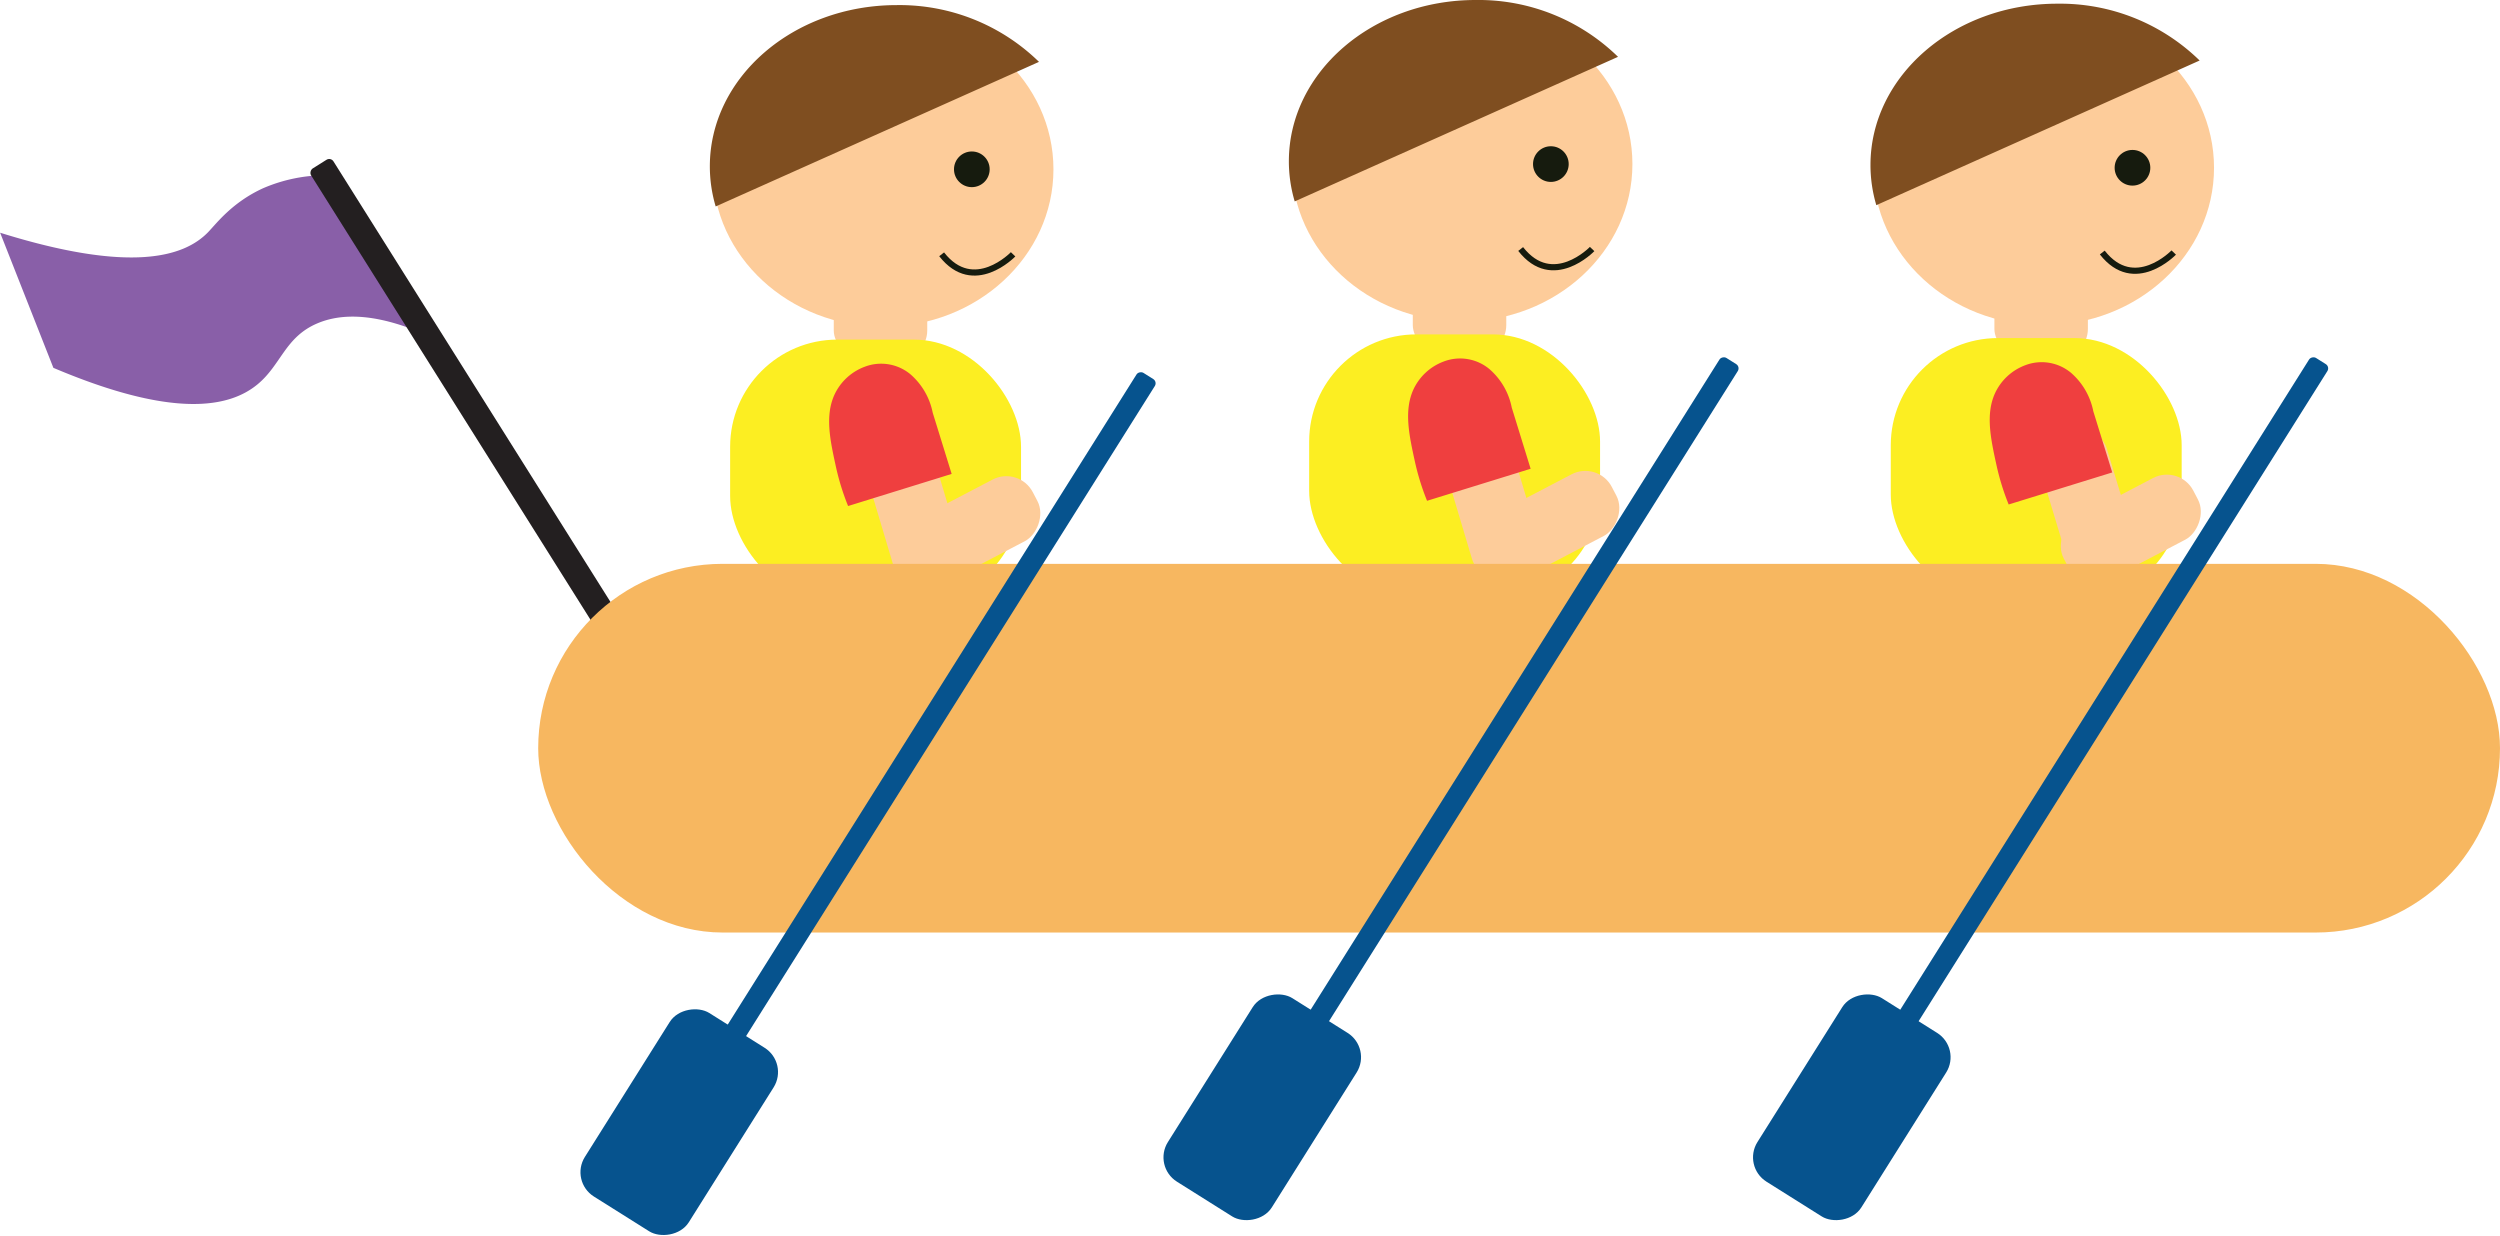 <svg xmlns="http://www.w3.org/2000/svg" viewBox="0 0 406.5 201">
	<style>
		.c1{fill:#895fa8;}.c2{fill:#231f20;}.c3{fill:#fdcc9a;}.c4{fill:#fcee22;}.c5{fill:#7f4e20;}.c6{fill:#161b0e;}.c7{fill:none;stroke:#161b0e;stroke-miterlimit:10;}.c8{fill:#ef3f3f;}.c9{fill:#f7b760;}.c10{fill:#06538e;}
	</style>
	<path class="c1" d="M253.87,180.75c19.55,8.29,28.61,6.48,33.2,2.68,3.86-3.19,4.47-7.72,9.79-9.94,6.38-2.67,14.35.16,20.4,3.22l-17.32-27.22a25.85,25.85,0,0,0-12,2.07c-5,2.3-7.5,5.66-8.92,7.14-3.88,4-12.53,6.73-33.81.08Z" transform="translate(-245.19 -120.94)" />
	<rect class="c2" x="276.33" y="183.12" width="88.94" height="4.29" rx="0.82" ry="0.82" transform="translate(61.72 -305.86) rotate(57.84)" />
	<ellipse class="c3" cx="237.73" cy="26.68" rx="27.7" ry="25.6" />
	<rect class="c3" x="229.72" y="45.95" width="15.2" height="11.62" rx="4.7" ry="4.7" />
	<rect class="c4" x="212.87" y="54.37" width="47.3" height="42.87" rx="17.43" ry="17.43" />
	<path class="c5" d="M454.76,147.17c0-14.49,13.6-26.23,30.38-26.23a32.45,32.45,0,0,1,23.14,9.24l-52.57,23.51A22.89,22.89,0,0,1,454.76,147.17Z" transform="translate(-245.19 -120.94)" />
	<circle class="c6" cx="252.17" cy="26.68" r="2.9" />
	<path class="c7" d="M504.07,161.43s-6.41,6.67-11.62,0" transform="translate(-245.19 -120.94)" />
	<rect class="c3" x="482.29" y="191.64" width="11.31" height="23.78" rx="4.85" ry="4.85" transform="translate(-283.02 27.19) rotate(-16.63)" />
	<rect class="c3" x="491.48" y="194.44" width="11.31" height="23.78" rx="4.85" ry="4.85" transform="translate(204.26 -450.74) rotate(62.38)" />
	<path class="c8" d="M479.89,179.74a8.81,8.81,0,0,0-4.89,4.56c-1.55,3.43-.68,7.41.23,11.59a39.73,39.73,0,0,0,2,6.48l16.84-5.21L491,187.21a11.13,11.13,0,0,0-3.61-6.24A7.45,7.45,0,0,0,479.89,179.74Z" transform="translate(-245.19 -120.94)" />
	<ellipse class="c3" cx="332.3" cy="27.28" rx="27.7" ry="25.6" />
	<rect class="c3" x="324.29" y="46.56" width="15.2" height="11.62" rx="4.7" ry="4.7" />
	<rect class="c4" x="307.44" y="54.97" width="47.3" height="42.87" rx="17.43" ry="17.43" />
	<path class="c5" d="M549.33,147.77c0-14.49,13.6-26.23,30.38-26.23a32.45,32.45,0,0,1,23.14,9.24L550.28,154.3A22.89,22.89,0,0,1,549.33,147.77Z" transform="translate(-245.19 -120.94)" />
	<circle class="c6" cx="346.74" cy="27.28" r="2.9" />
	<path class="c7" d="M598.64,162s-6.41,6.67-11.62,0" transform="translate(-245.19 -120.94)" />
	<rect class="c3" x="576.86" y="192.25" width="11.31" height="23.78" rx="4.85" ry="4.85" transform="matrix(0.96, -0.29, 0.29, 0.96, -279.24, 54.27)" />
	<rect class="c3" x="586.05" y="195.05" width="11.31" height="23.78" rx="4.85" ry="4.85" transform="translate(255.51 -534.21) rotate(62.38)" />
	<path class="c8" d="M574.46,180.34a8.81,8.81,0,0,0-4.89,4.56c-1.55,3.43-.68,7.41.23,11.59a39.73,39.73,0,0,0,2,6.48l16.84-5.21-3.08-9.95a11.13,11.13,0,0,0-3.61-6.24A7.45,7.45,0,0,0,574.46,180.34Z" transform="translate(-245.19 -120.94)" />
	<ellipse class="c3" cx="143.59" cy="27.53" rx="27.7" ry="25.6" />
	<rect class="c3" x="135.57" y="46.81" width="15.2" height="11.62" rx="4.7" ry="4.7" />
	<rect class="c4" x="118.72" y="55.22" width="47.3" height="42.87" rx="17.43" ry="17.43" />
	<path class="c5" d="M360.61,148c0-14.49,13.6-26.23,30.38-26.23A32.45,32.45,0,0,1,414.13,131l-52.57,23.51A22.89,22.89,0,0,1,360.61,148Z" transform="translate(-245.19 -120.94)" />
	<circle class="c6" cx="158.02" cy="27.53" r="2.9" />
	<path class="c7" d="M409.92,162.29s-6.41,6.67-11.62,0" transform="translate(-245.19 -120.94)" />
	<rect class="c3" x="388.14" y="192.5" width="11.31" height="23.78" rx="4.85" ry="4.85" transform="translate(-287.2 0.28) rotate(-16.63)" />
	<rect class="c3" x="397.34" y="195.3" width="11.31" height="23.78" rx="4.85" ry="4.85" transform="translate(154.52 -366.87) rotate(62.38)" />
	<path class="c8" d="M385.75,180.59a8.81,8.81,0,0,0-4.89,4.56c-1.55,3.43-.68,7.41.23,11.59a39.73,39.73,0,0,0,2,6.48L399.93,198l-3.08-9.95a11.13,11.13,0,0,0-3.61-6.24A7.45,7.45,0,0,0,385.75,180.59Z" transform="translate(-245.19 -120.94)" />
	<rect class="c9" x="87.51" y="91.68" width="318.99" height="59.95" rx="29.98" ry="29.98" />
	<rect class="c10" x="338.01" y="293.44" width="35.25" height="19.96" rx="4.67" ry="4.67" transform="translate(556.61 42.9) rotate(122.16)" />
	<rect class="c10" x="330.75" y="236.23" width="132.05" height="3.52" rx="0.82" ry="0.82" transform="translate(564.25 -92.19) rotate(122.16)" />
	<rect class="c10" x="432.81" y="291.02" width="35.25" height="19.96" rx="4.67" ry="4.67" transform="translate(699.82 -41.06) rotate(122.16)" />
	<rect class="c10" x="425.55" y="233.81" width="132.05" height="3.52" rx="0.82" ry="0.82" transform="translate(707.45 -176.16) rotate(122.16)" />
	<rect class="c10" x="528.68" y="291.02" width="35.25" height="19.96" rx="4.67" ry="4.67" transform="translate(846.71 -122.22) rotate(122.16)" />
	<rect class="c10" x="521.42" y="233.81" width="132.05" height="3.52" rx="0.82" ry="0.82" transform="translate(854.35 -257.32) rotate(122.16)" />
</svg>